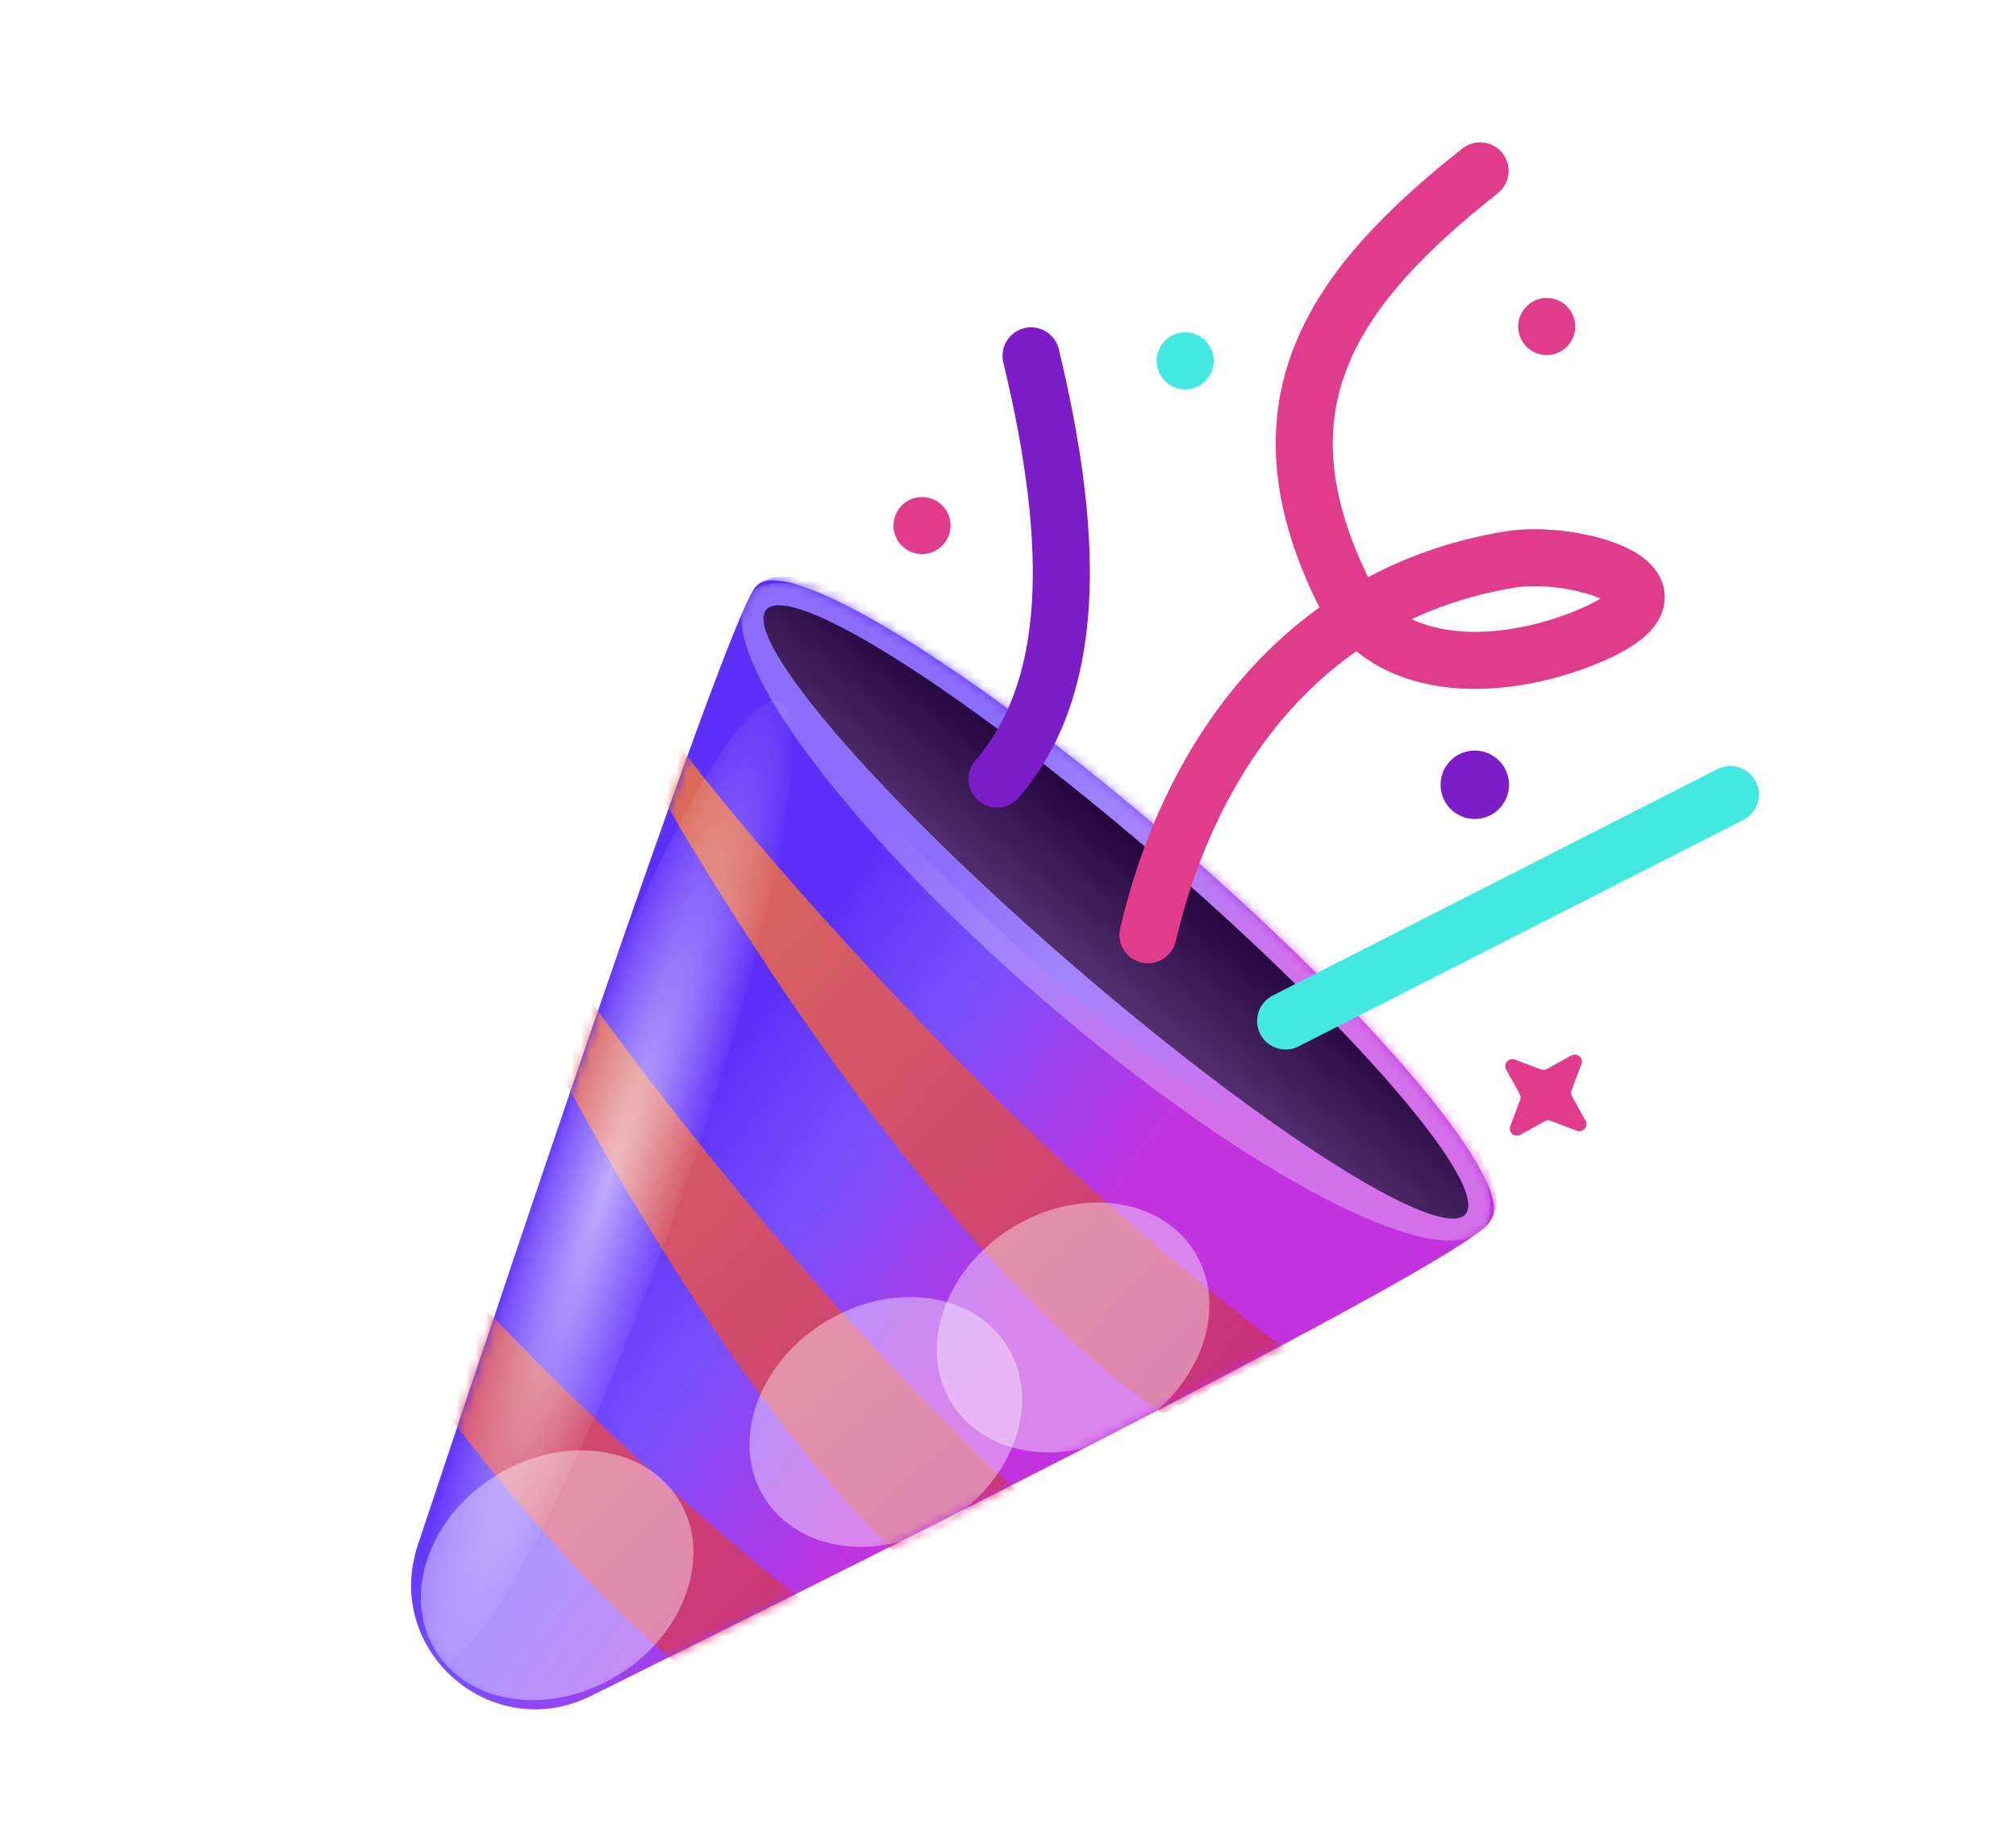 <svg width="210" height="190" viewBox="0 0 210 190" fill="none" xmlns="http://www.w3.org/2000/svg">
<g clip-path="url(#clip0)">
<circle cx="153.624" cy="81.751" r="3.566" transform="rotate(40.851 153.624 81.751)" fill="#7C1DC9"/>
<circle cx="123.453" cy="37.59" r="2.972" transform="rotate(40.851 123.453 37.59)" fill="#43E8E1"/>
<circle cx="161.116" cy="34.014" r="2.972" transform="rotate(40.851 161.116 34.014)" fill="#E03C8B"/>
<circle cx="96.045" cy="54.747" r="2.972" transform="rotate(40.851 96.045 54.747)" fill="#E03C8B"/>
<path d="M163.69 109.947C164.287 109.618 164.971 110.209 164.731 110.847L163.703 113.578C163.627 113.779 163.643 114.003 163.747 114.191L165.159 116.746C165.488 117.342 164.897 118.026 164.259 117.786L161.527 116.758C161.327 116.682 161.103 116.698 160.915 116.802L158.36 118.214C157.764 118.543 157.08 117.952 157.32 117.314L158.348 114.583C158.424 114.382 158.408 114.158 158.304 113.97L156.892 111.415C156.563 110.819 157.154 110.135 157.792 110.375L160.523 111.403C160.724 111.479 160.948 111.463 161.136 111.359L163.69 109.947Z" fill="#E03C8B"/>
<path d="M122.46 87.803C101.356 69.554 81.81 57.577 78.805 61.053C76.578 62.376 56.064 123.241 43.521 160.967C39.876 171.931 51.194 181.796 61.55 176.672C97.27 158.998 154.862 130.074 155.231 127.142C158.236 123.665 143.565 106.053 122.46 87.803Z" fill="url(#paint0_linear)"/>
<mask id="mask0" mask-type="alpha" maskUnits="userSpaceOnUse" x="9" y="54" width="152" height="154">
<path d="M122.46 87.803C101.356 69.554 81.81 57.577 78.805 61.053C76.578 62.376 56.064 123.241 43.521 160.967C39.876 171.931 51.194 181.796 61.55 176.672C97.27 158.998 154.862 130.074 155.231 127.142C158.236 123.665 143.565 106.053 122.46 87.803Z" fill="#7C1DC9"/>
</mask>
<g mask="url(#mask0)">
<path d="M134.127 140.642C108.507 122.056 80.642 90.923 70.738 77.65L68.804 82.669C77.573 98.181 100.394 133.478 121.171 147.281L134.127 140.642Z" fill="url(#paint1_linear)"/>
<path d="M111.723 160.564C87.678 139.981 62.403 106.71 53.597 92.685L51.266 97.532C58.761 113.698 78.674 150.714 98.275 166.14L111.723 160.564Z" fill="url(#paint2_linear)"/>
<path d="M89.127 170.874C63.507 152.288 35.642 121.154 25.738 107.882L23.804 112.9C32.573 128.412 55.395 163.709 76.171 177.512L89.127 170.874Z" fill="url(#paint3_linear)"/>
<g filter="url(#filter0_f)">
<ellipse cx="63.317" cy="123.098" rx="7.726" ry="53.128" transform="rotate(19.56 63.317 123.098)" fill="url(#paint4_radial)" fill-opacity="0.6"/>
</g>
<g filter="url(#filter1_f)">
<ellipse cx="92.27" cy="148.127" rx="12.187" ry="14.91" transform="rotate(57.922 92.27 148.127)" fill="white" fill-opacity="0.4"/>
</g>
<g filter="url(#filter2_f)">
<ellipse cx="111.781" cy="138.285" rx="12.187" ry="14.91" transform="rotate(57.922 111.781 138.285)" fill="white" fill-opacity="0.4"/>
</g>
<g filter="url(#filter3_f)">
<ellipse cx="58.033" cy="164.095" rx="12.187" ry="14.91" transform="rotate(57.922 58.033 164.095)" fill="white" fill-opacity="0.4"/>
</g>
<ellipse cx="117.018" cy="94.097" rx="50.519" ry="10.698" transform="rotate(40.851 117.018 94.097)" fill="url(#paint5_linear)"/>
<g filter="url(#filter4_f)">
<ellipse cx="116.24" cy="94.996" rx="50.519" ry="11.887" transform="rotate(40.851 116.24 94.996)" fill="white" fill-opacity="0.3"/>
</g>
</g>
<ellipse cx="116.24" cy="94.997" rx="48.142" ry="7.132" transform="rotate(40.851 116.24 94.997)" fill="url(#paint6_linear)"/>
<path d="M133.919 106.355L180.244 82.769" stroke="#43E8E1" stroke-width="5.943" stroke-linecap="round" stroke-linejoin="round"/>
<path d="M154.176 17.798C139.07 29.745 130.479 41.718 139.601 60.937C144.337 70.918 157.322 69.875 165.955 66.076C177.512 60.991 163.829 57.228 157.404 58.267C136.338 61.672 124.102 78.142 119.576 97.375" stroke="#E03C8B" stroke-width="5.943" stroke-linecap="round"/>
<path d="M107.403 37.068C112.245 57.161 111.843 71.914 103.859 81.147" stroke="#7C1DC9" stroke-width="5.943" stroke-linecap="round"/>
</g>
<defs>
<filter id="filter0_f" x="34.684" y="66.883" width="57.266" height="112.43" filterUnits="userSpaceOnUse" color-interpolation-filters="sRGB">
<feFlood flood-opacity="0" result="BackgroundImageFix"/>
<feBlend mode="normal" in="SourceGraphic" in2="BackgroundImageFix" result="shape"/>
<feGaussianBlur stdDeviation="1.783" result="effect1_foregroundBlur"/>
</filter>
<filter id="filter1_f" x="60.089" y="116.807" width="64.362" height="62.64" filterUnits="userSpaceOnUse" color-interpolation-filters="sRGB">
<feFlood flood-opacity="0" result="BackgroundImageFix"/>
<feBlend mode="normal" in="SourceGraphic" in2="BackgroundImageFix" result="shape"/>
<feGaussianBlur stdDeviation="6.538" result="effect1_foregroundBlur"/>
</filter>
<filter id="filter2_f" x="79.6" y="106.965" width="64.362" height="62.64" filterUnits="userSpaceOnUse" color-interpolation-filters="sRGB">
<feFlood flood-opacity="0" result="BackgroundImageFix"/>
<feBlend mode="normal" in="SourceGraphic" in2="BackgroundImageFix" result="shape"/>
<feGaussianBlur stdDeviation="6.538" result="effect1_foregroundBlur"/>
</filter>
<filter id="filter3_f" x="25.852" y="132.775" width="64.362" height="62.64" filterUnits="userSpaceOnUse" color-interpolation-filters="sRGB">
<feFlood flood-opacity="0" result="BackgroundImageFix"/>
<feBlend mode="normal" in="SourceGraphic" in2="BackgroundImageFix" result="shape"/>
<feGaussianBlur stdDeviation="6.538" result="effect1_foregroundBlur"/>
</filter>
<filter id="filter4_f" x="67.875" y="50.584" width="96.731" height="88.826" filterUnits="userSpaceOnUse" color-interpolation-filters="sRGB">
<feFlood flood-opacity="0" result="BackgroundImageFix"/>
<feBlend mode="normal" in="SourceGraphic" in2="BackgroundImageFix" result="shape"/>
<feGaussianBlur stdDeviation="1.189" result="effect1_foregroundBlur"/>
</filter>
<linearGradient id="paint0_linear" x1="52.843" y1="212.921" x2="18.603" y2="187.967" gradientUnits="userSpaceOnUse">
<stop stop-color="#C233DF"/>
<stop offset="0.625" stop-color="#7750FD"/>
<stop offset="1" stop-color="#5D30F9"/>
</linearGradient>
<linearGradient id="paint1_linear" x1="131.176" y1="144.056" x2="45.15" y2="61.809" gradientUnits="userSpaceOnUse">
<stop stop-color="#C8307C"/>
<stop offset="1" stop-color="#E2824C"/>
</linearGradient>
<linearGradient id="paint2_linear" x1="108.507" y1="163.729" x2="29.363" y2="74.84" gradientUnits="userSpaceOnUse">
<stop stop-color="#C8307C"/>
<stop offset="1" stop-color="#E2824C"/>
</linearGradient>
<linearGradient id="paint3_linear" x1="86.176" y1="174.287" x2="0.15" y2="92.041" gradientUnits="userSpaceOnUse">
<stop stop-color="#C8307C"/>
<stop offset="1" stop-color="#E2824C"/>
</linearGradient>
<radialGradient id="paint4_radial" cx="0" cy="0" r="1" gradientUnits="userSpaceOnUse" gradientTransform="translate(63.317 123.098) rotate(89.149) scale(57.612 8.379)">
<stop stop-color="white"/>
<stop offset="1" stop-color="white" stop-opacity="0"/>
</radialGradient>
<linearGradient id="paint5_linear" x1="146.14" y1="109.476" x2="110.763" y2="125.321" gradientUnits="userSpaceOnUse">
<stop stop-color="#C233DF"/>
<stop offset="0.625" stop-color="#7750FD"/>
<stop offset="1" stop-color="#5D30F9"/>
</linearGradient>
<linearGradient id="paint6_linear" x1="116.24" y1="87.865" x2="116.834" y2="115.799" gradientUnits="userSpaceOnUse">
<stop stop-color="#25063E"/>
<stop offset="1" stop-color="#7F579F"/>
</linearGradient>
<clipPath id="clip0">
<rect width="210" height="190" fill="white"/>
</clipPath>
</defs>
</svg>
